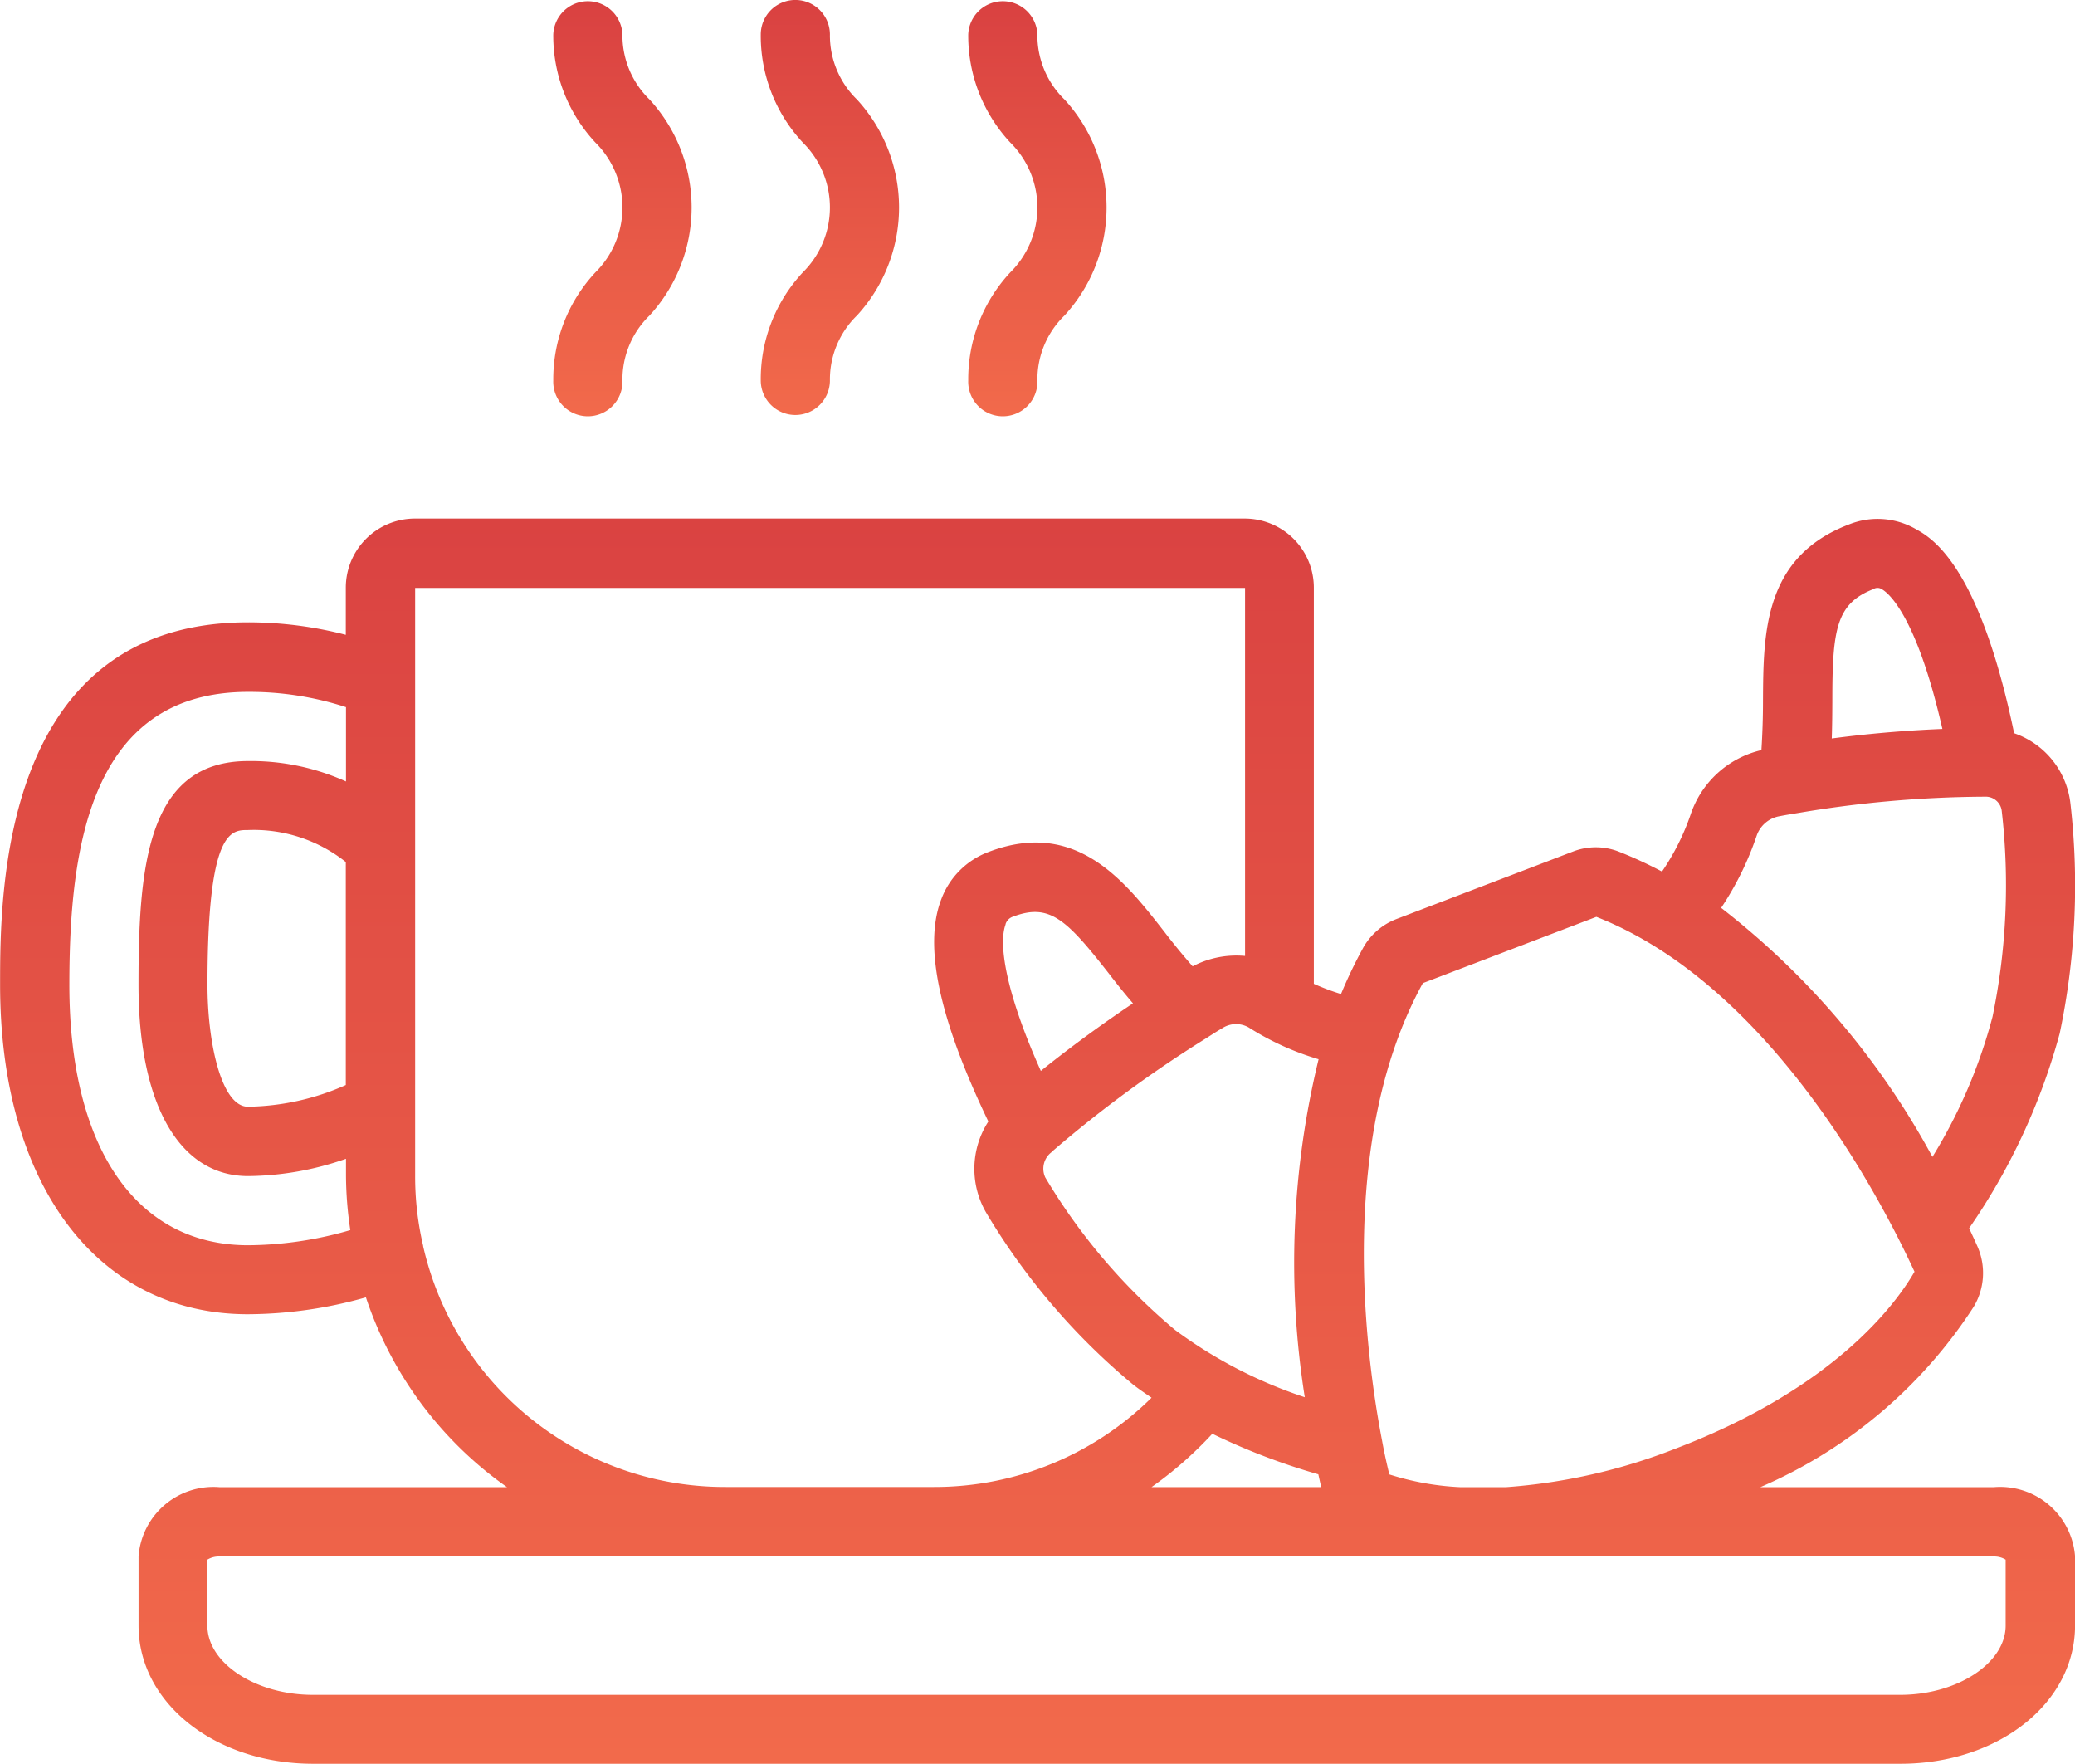 <svg xmlns="http://www.w3.org/2000/svg" xmlns:xlink="http://www.w3.org/1999/xlink" width="43.534" height="37" viewBox="0 0 43.534 37">
  <defs>
    <linearGradient id="linear-gradient" x1="0.5" x2="0.5" y2="1" gradientUnits="objectBoundingBox">
      <stop offset="0" stop-color="#d94141"/>
      <stop offset="1" stop-color="#f26a4b"/>
    </linearGradient>
  </defs>
  <g id="Group_111" data-name="Group 111" transform="translate(-546.435 -661)">
    <path id="Path_130" data-name="Path 130" d="M588.26,709.844h-4.894a10.086,10.086,0,0,0,4.477-3.783,1.378,1.378,0,0,0,.079-1.268c-.048-.108-.108-.239-.174-.381a13.265,13.265,0,0,0,1.9-4.087,15.08,15.08,0,0,0,.226-4.816,1.769,1.769,0,0,0-1.182-1.481c-.735-3.531-1.726-4.094-2.061-4.281a1.61,1.61,0,0,0-1.4-.1c-1.8.684-1.8,2.29-1.808,3.705,0,.339-.011.684-.033,1.03a2.059,2.059,0,0,0-1.486,1.354,4.99,4.99,0,0,1-.6,1.194,8.93,8.93,0,0,0-.924-.425,1.328,1.328,0,0,0-.93,0l-3.725,1.424a1.352,1.352,0,0,0-.69.6,9.928,9.928,0,0,0-.465.97,4.972,4.972,0,0,1-.57-.214v-8.309a1.451,1.451,0,0,0-1.451-1.451H555.141a1.451,1.451,0,0,0-1.451,1.451v.988a8.162,8.162,0,0,0-2.053-.262c-5.2,0-5.2,5.717-5.2,7.6,0,4.2,2.042,6.914,5.2,6.914a9.166,9.166,0,0,0,2.475-.354,7.925,7.925,0,0,0,2.961,3.982h-6.031a1.575,1.575,0,0,0-1.7,1.451v1.451c0,1.627,1.609,2.9,3.664,2.9h33.3c2.055,0,3.664-1.274,3.664-2.9v-1.451a1.576,1.576,0,0,0-1.705-1.451ZM585.748,691a.164.164,0,0,1,.171.009c.124.069.72.526,1.268,2.929-.61.025-1.4.079-2.321.2.009-.271.011-.535.012-.781,0-1.5.077-2.053.871-2.355Zm-2.458,5.178a.619.619,0,0,1,.486-.41c.135-.027.267-.047.415-.072a24.045,24.045,0,0,1,3.833-.336h.048a.339.339,0,0,1,.359.29,13.617,13.617,0,0,1-.193,4.329,10.928,10.928,0,0,1-1.26,2.936,16.61,16.61,0,0,0-4.433-5.223,6.453,6.453,0,0,0,.745-1.514Zm-7,3.091,3.637-1.389c3.884,1.527,6.24,6.509,6.675,7.444-.4.693-1.692,2.444-5.013,3.711a12.1,12.1,0,0,1-3.559.809h-.957a5.758,5.758,0,0,1-1.49-.268c-.042-.178-.1-.422-.153-.715-.346-1.8-.948-6.313.857-9.591Zm-4.419,9.455a13.785,13.785,0,0,0,2.223.85c.022.1.042.188.06.269h-3.56a8.047,8.047,0,0,0,1.276-1.12Zm1.939-.767a9.674,9.674,0,0,1-2.722-1.411,12.485,12.485,0,0,1-2.723-3.2.435.435,0,0,1,.131-.529c.009-.009.019-.018.026-.026a25.839,25.839,0,0,1,3.186-2.344c.115-.072.231-.15.371-.231a.53.53,0,0,1,.559-.013,5.789,5.789,0,0,0,1.462.664,18.007,18.007,0,0,0-.29,7.09Zm-6.28-9.919a.243.243,0,0,1,.158-.162c.769-.291,1.121.056,2.017,1.2.154.2.318.407.5.618-.791.531-1.441,1.022-1.933,1.418-.754-1.682-.89-2.687-.737-3.079Zm-13.84,3.37a5.2,5.2,0,0,1-2.053.455c-.551,0-.849-1.32-.849-2.561,0-3.243.491-3.243.849-3.243a3.1,3.1,0,0,1,2.053.671Zm-5.8-2.1c0-2.863.427-6.147,3.751-6.147a6.539,6.539,0,0,1,2.053.32v1.559a4.844,4.844,0,0,0-2.053-.428c-2.124,0-2.3,2.22-2.3,4.694,0,2.513.859,4.012,2.3,4.012a6.352,6.352,0,0,0,2.053-.363v.363a7.88,7.88,0,0,0,.091,1.133,7.79,7.79,0,0,1-2.144.318c-2.348,0-3.751-2.042-3.751-5.463Zm7.424,5.478a6.351,6.351,0,0,1-.169-1.469V690.981h17.412V698.7a1.974,1.974,0,0,0-1.1.218c-.21-.24-.412-.486-.6-.733-.822-1.053-1.843-2.367-3.677-1.668a1.687,1.687,0,0,0-.995.99c-.378.975-.048,2.509.986,4.666a1.827,1.827,0,0,0-.033,1.934,13.956,13.956,0,0,0,3.068,3.583c.127.1.258.187.389.277a6.476,6.476,0,0,1-4.565,1.873H561.67a6.493,6.493,0,0,1-6.36-5.063Zm33.2,7.963c0,.786-1.016,1.451-2.212,1.451H553c-1.2,0-2.214-.664-2.214-1.451v-1.385a.46.46,0,0,1,.254-.066H588.26a.457.457,0,0,1,.254.066Zm0,0" transform="translate(0 -17.647)" fill="url(#linear-gradient)"/>
    <path id="Path_131" data-name="Path 131" d="M588.279,668.98a.725.725,0,1,0,1.451,0,1.873,1.873,0,0,1,.566-1.36,3.348,3.348,0,0,0,0-4.534,1.874,1.874,0,0,1-.566-1.361.725.725,0,0,0-1.451,0,3.281,3.281,0,0,0,.884,2.267,1.915,1.915,0,0,1,0,2.72,3.283,3.283,0,0,0-.884,2.267Zm0,0" transform="translate(-25.883)" fill="url(#linear-gradient)"/>
    <path id="Path_132" data-name="Path 132" d="M576.866,668.98a.726.726,0,1,0,1.451,0,1.875,1.875,0,0,1,.567-1.36,3.348,3.348,0,0,0,0-4.534,1.876,1.876,0,0,1-.567-1.361.726.726,0,0,0-1.451,0,3.285,3.285,0,0,0,.885,2.267,1.917,1.917,0,0,1,0,2.72,3.286,3.286,0,0,0-.885,2.267Zm0,0" transform="translate(-18.823)" fill="url(#linear-gradient)"/>
    <path id="Path_133" data-name="Path 133" d="M599.69,668.98a.726.726,0,1,0,1.451,0,1.873,1.873,0,0,1,.567-1.36,3.348,3.348,0,0,0,0-4.534,1.874,1.874,0,0,1-.567-1.361.726.726,0,0,0-1.451,0,3.288,3.288,0,0,0,.884,2.267,1.915,1.915,0,0,1,0,2.72,3.289,3.289,0,0,0-.884,2.267Zm0,0" transform="translate(-32.941)" fill="url(#linear-gradient)"/>
  </g>
</svg>
